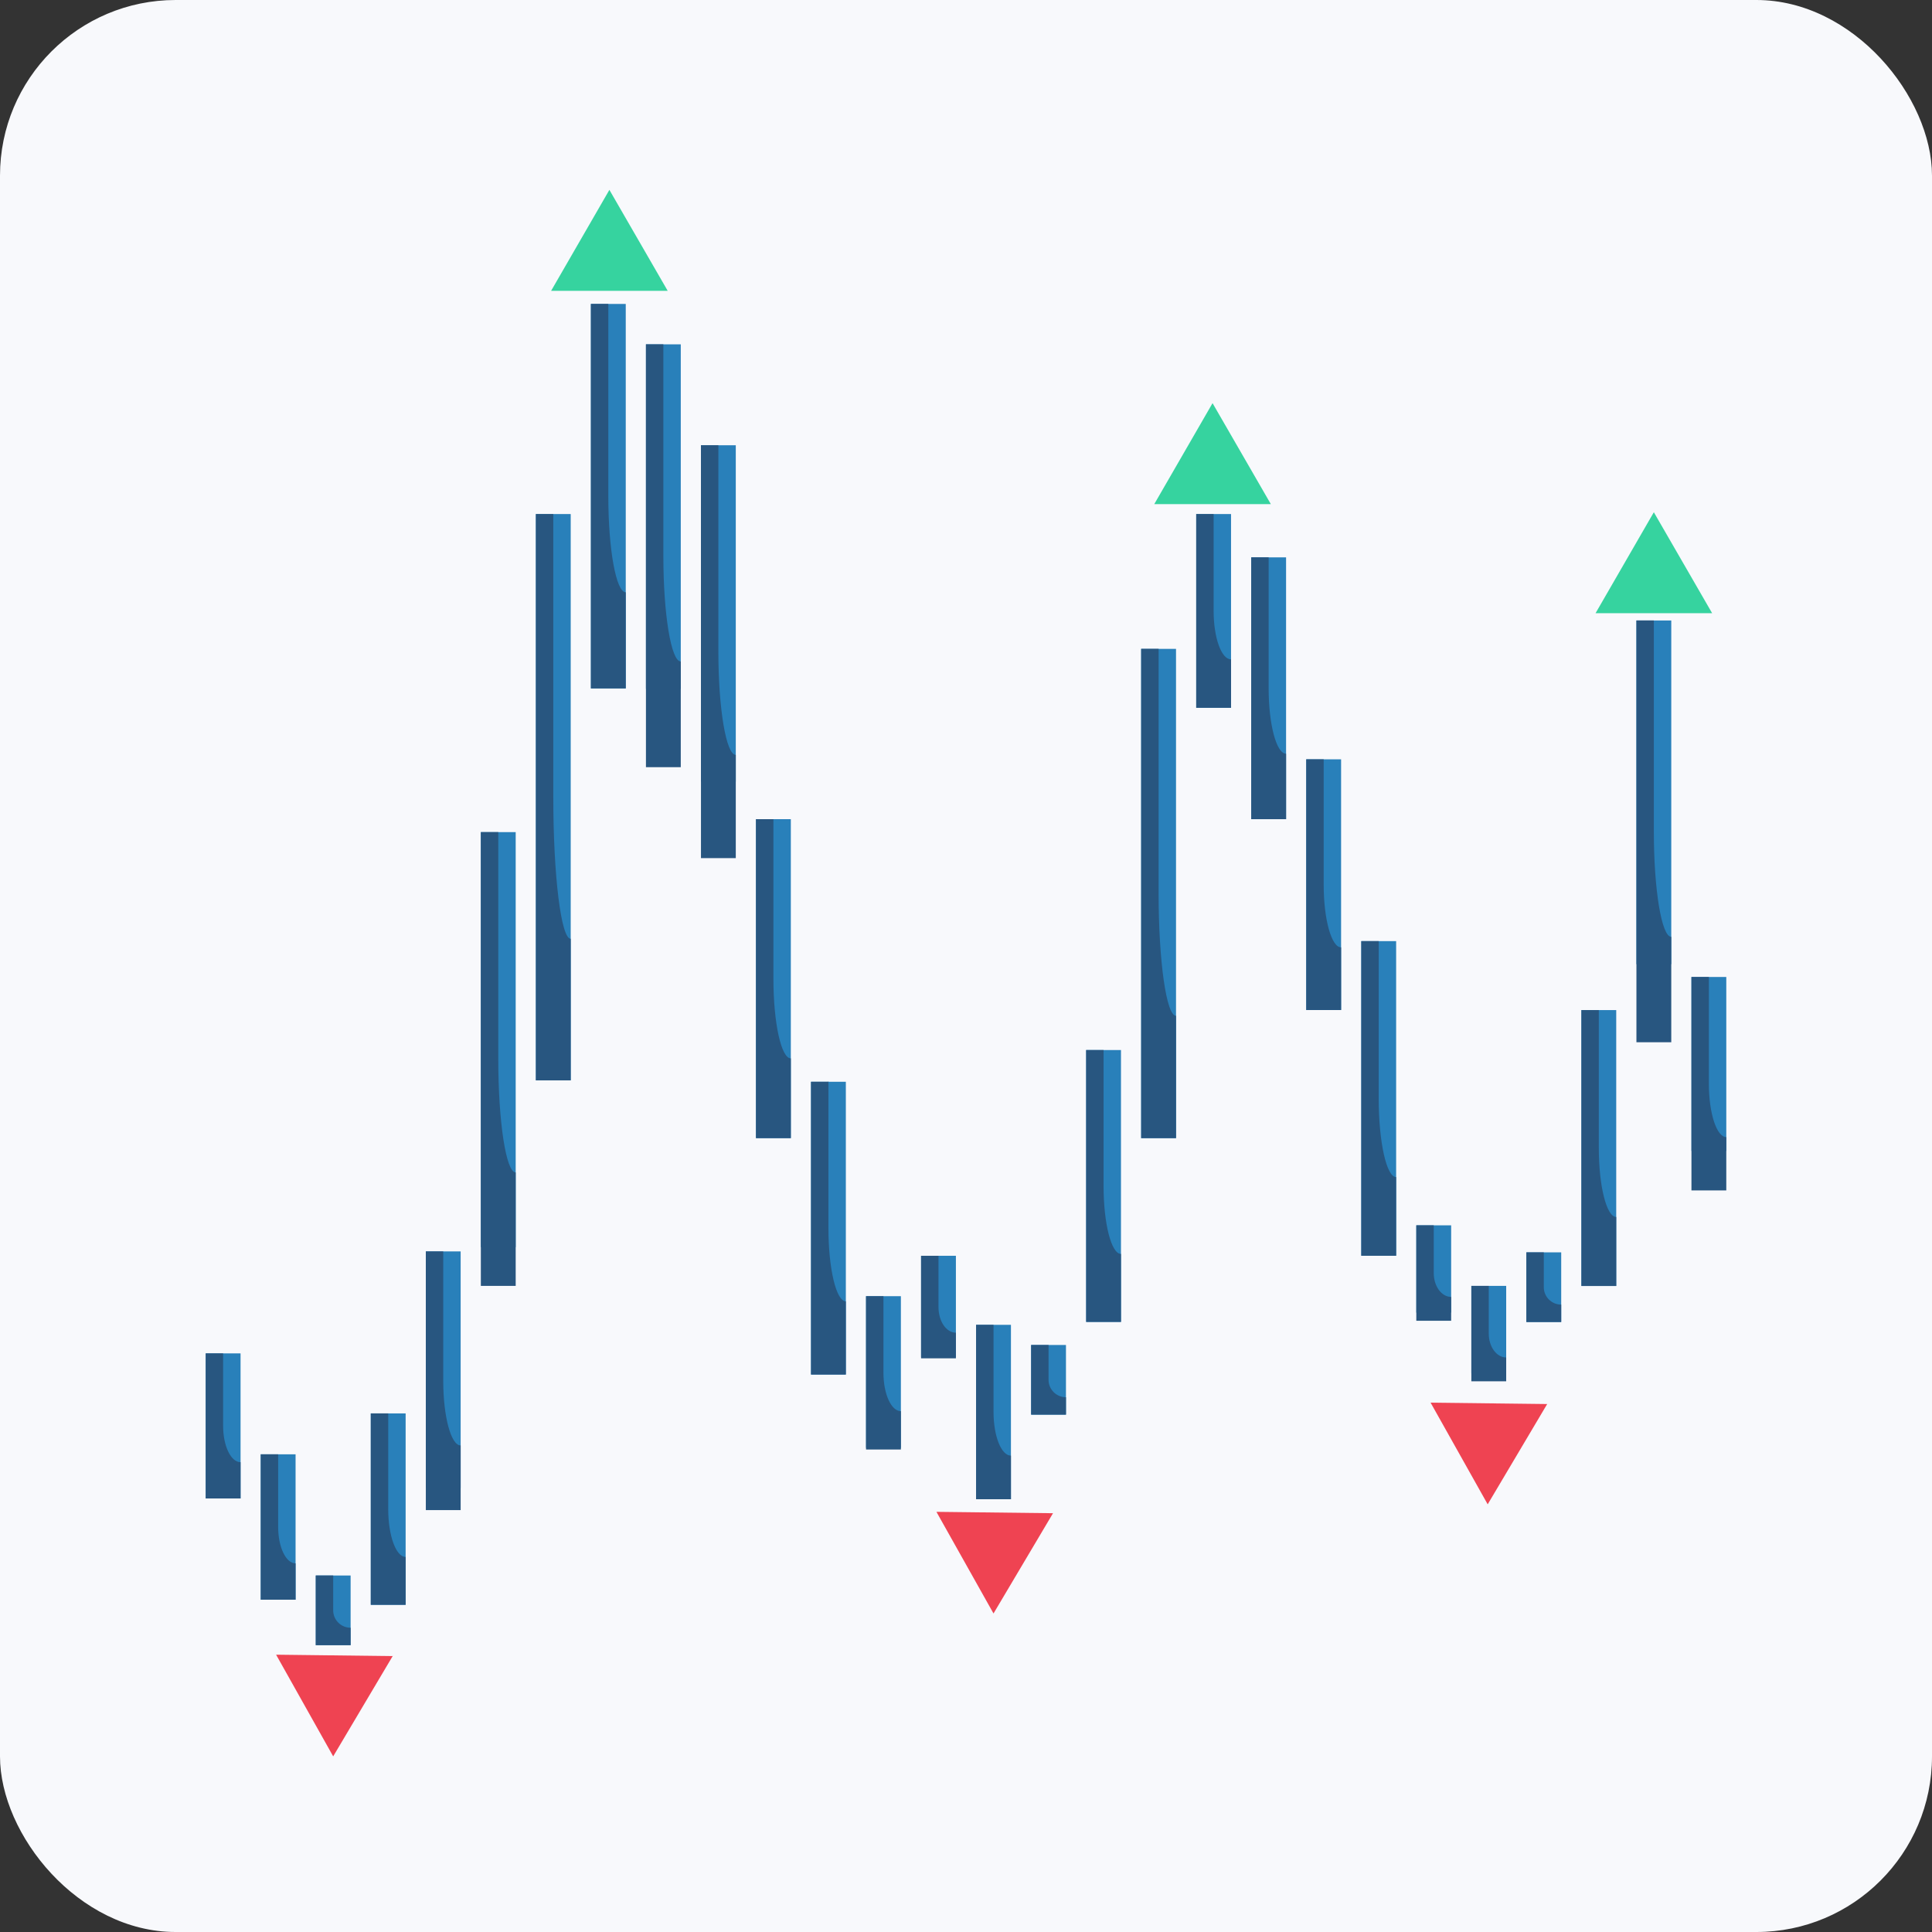 <svg width="88" height="88" viewBox="0 0 88 88" fill="none" xmlns="http://www.w3.org/2000/svg">
<rect x="0" y="0" width="88" height="88" fill="#333333" stroke="none"/>
<rect width="88" height="88" rx="8" fill="#F8F9FC"/>
<path d="M14.383 71.762H15.97V74.935H14.383V71.762Z" fill="#2980BA"/>
<path d="M15.97 74.141V74.935H14.383V71.762H15.176V73.348C15.176 73.787 15.531 74.141 15.97 74.141Z" fill="#285680"/>
<path d="M9.37 61.645H10.957V68.253H9.37V61.645Z" fill="#2980BA"/>
<path d="M10.957 66.601V68.253H9.37V61.645H10.163V64.949C10.163 65.863 10.518 66.601 10.957 66.601Z" fill="#285680"/>
<path d="M16.889 64.379H18.476V73.096H16.889V64.379Z" fill="#2980BA"/>
<path d="M18.476 70.917V73.096H16.889V64.379H17.683V68.738C17.683 69.944 18.037 70.917 18.476 70.917Z" fill="#285680"/>
<path d="M11.877 66.242H13.463V72.865H11.877V66.242Z" fill="#2980BA"/>
<path d="M13.463 71.209V72.865H11.877V66.242H12.67V69.553C12.67 70.469 13.024 71.209 13.463 71.209Z" fill="#285680"/>
<path d="M59.498 34.586H61.085V46.005H59.498V34.586Z" fill="#2980BA"/>
<path d="M61.085 43.151V46.005H59.498V34.586H60.292V40.296C60.292 41.875 60.646 43.151 61.085 43.151Z" fill="#285680"/>
<path d="M62.005 42.867H63.592V57.197H62.005V42.867Z" fill="#2980BA"/>
<path d="M63.592 53.615V57.197H62.005V42.867H62.798V50.032C62.798 52.014 63.153 53.615 63.592 53.615Z" fill="#285680"/>
<path d="M19.396 57H20.982V67.777H19.396V57Z" fill="#2980BA"/>
<path d="M20.982 65.838V68.784H19.396V57H20.189V62.892C20.189 64.522 20.543 65.838 20.982 65.838Z" fill="#285680"/>
<path d="M21.902 37.902H23.489V56.806H21.902V37.902Z" fill="#2980BA"/>
<path d="M23.489 53.404V58.571H21.902V37.902H22.696V48.237C22.696 51.096 23.05 53.404 23.489 53.404Z" fill="#285680"/>
<path d="M64.511 55.812H66.098V59.787H64.511V55.812Z" fill="#2980BA"/>
<path d="M66.098 59.072V60.158H64.511V55.812H65.305V57.985C65.305 58.586 65.659 59.072 66.098 59.072Z" fill="#285680"/>
<path d="M67.018 58.57H68.605V62.545H67.018V58.57Z" fill="#2980BA"/>
<path d="M68.605 61.83V62.916H67.018V58.57H67.811V60.743C67.811 61.344 68.166 61.83 68.605 61.83Z" fill="#285680"/>
<path d="M24.409 23.414H25.995V49.21H24.409V23.414Z" fill="#2980BA"/>
<path d="M25.995 42.761V49.21H24.409V23.414H25.202V36.312C25.202 39.881 25.556 42.761 25.995 42.761Z" fill="#285680"/>
<path d="M26.915 13.844H28.502V31.357H26.915V13.844Z" fill="#2980BA"/>
<path d="M28.502 26.979V31.357H26.915V13.844H27.708V22.601C27.708 25.023 28.063 26.979 28.502 26.979Z" fill="#285680"/>
<path d="M69.524 57.043H71.111V60.216H69.524V57.043Z" fill="#2980BA"/>
<path d="M71.111 59.423V60.216H69.524V57.043H70.318V58.63C70.318 59.068 70.672 59.423 71.111 59.423Z" fill="#285680"/>
<path d="M72.031 46.008H73.617V58.574H72.031V46.008Z" fill="#2980BA"/>
<path d="M73.617 55.432V58.574H72.031V46.008H72.824V52.291C72.824 54.029 73.178 55.432 73.617 55.432Z" fill="#285680"/>
<path d="M35.228 49.012C35.082 49.012 34.963 48.489 34.963 47.842V38.483C34.963 37.836 35.082 37.312 35.228 37.312C35.373 37.312 35.492 37.836 35.492 38.483V47.842C35.492 48.489 35.373 49.012 35.228 49.012Z" fill="#285680"/>
<path d="M34.434 37.312H36.021V51.84H34.434V37.312Z" fill="#2980BA"/>
<path d="M36.021 48.208V51.84H34.434V37.312H35.228V44.576C35.228 46.586 35.582 48.208 36.021 48.208Z" fill="#285680"/>
<path d="M37.734 60.013C37.588 60.013 37.469 59.532 37.469 58.939V50.347C37.469 49.754 37.588 49.273 37.734 49.273C37.88 49.273 37.998 49.754 37.998 50.347V58.939C37.998 59.532 37.88 60.013 37.734 60.013Z" fill="#285680"/>
<path d="M36.941 49.273H38.527V62.608H36.941V49.273Z" fill="#2980BA"/>
<path d="M38.527 59.274V62.608H36.941V49.273H37.734V55.941C37.734 57.785 38.088 59.274 38.527 59.274Z" fill="#285680"/>
<path d="M44.46 60.344H46.047V68.288H44.46V60.344Z" fill="#2980BA"/>
<path d="M46.047 66.302V68.288H44.46V60.344H45.254V64.316C45.254 65.415 45.608 66.302 46.047 66.302Z" fill="#285680"/>
<path d="M46.967 61.262H48.553V64.435H46.967V61.262Z" fill="#2980BA"/>
<path d="M48.553 63.642V64.435H46.967V61.262H47.76V62.848C47.76 63.287 48.114 63.642 48.553 63.642Z" fill="#285680"/>
<path d="M54.486 23.414H56.072V32.239H54.486V23.414Z" fill="#2980BA"/>
<path d="M56.072 30.033V32.239H54.486V23.414H55.279V27.827C55.279 29.047 55.633 30.033 56.072 30.033Z" fill="#285680"/>
<path d="M56.992 25.387H58.579V37.313H56.992V25.387Z" fill="#2980BA"/>
<path d="M58.579 34.331V37.313H56.992V25.387H57.785V31.35C57.785 32.999 58.14 34.331 58.579 34.331Z" fill="#285680"/>
<path d="M29.422 15.684H31.008V31.378H29.422V15.684Z" fill="#2980BA"/>
<path d="M31.008 30.129V34.944H29.422V15.684H30.215V25.314C30.215 27.978 30.569 30.129 31.008 30.129Z" fill="#285680"/>
<path d="M31.928 20.281H33.514V35.603H31.928V20.281Z" fill="#2980BA"/>
<path d="M33.514 34.384V39.085H31.928V20.281H32.721V29.683C32.721 32.284 33.076 34.384 33.514 34.384Z" fill="#285680"/>
<path d="M74.537 28.262H76.124V43.917H74.537V28.262Z" fill="#2980BA"/>
<path d="M76.124 42.671V47.474H74.537V28.262H75.33V37.868C75.33 40.526 75.685 42.671 76.124 42.671Z" fill="#285680"/>
<path d="M77.043 44.5H78.63V52.423H77.043V44.5Z" fill="#2980BA"/>
<path d="M78.63 51.793V54.223H77.043V44.5H77.837V49.362C77.837 50.707 78.191 51.793 78.63 51.793Z" fill="#285680"/>
<path d="M39.447 59.039H41.034V65.95H39.447V59.039Z" fill="#2980BA"/>
<path d="M41.034 64.277V66.023H39.447V59.039H40.24V62.531C40.24 63.497 40.595 64.277 41.034 64.277Z" fill="#285680"/>
<path d="M41.954 57.199H43.54V61.822H41.954V57.199Z" fill="#2980BA"/>
<path d="M43.54 60.703V61.87H41.954V57.199H42.747V59.535C42.747 60.181 43.101 60.703 43.54 60.703Z" fill="#285680"/>
<path d="M49.473 47.828H51.059V60.211H49.473V47.828Z" fill="#2980BA"/>
<path d="M51.059 57.115V60.211H49.473V47.828H50.266V54.019C50.266 55.732 50.62 57.115 51.059 57.115Z" fill="#285680"/>
<path d="M51.979 29.555H53.566V51.84H51.979V29.555Z" fill="#2980BA"/>
<path d="M53.566 46.269V51.84H51.979V29.555H52.773V40.697C52.773 43.78 53.127 46.269 53.566 46.269Z" fill="#285680"/>
<path d="M27.297 12.73C27.297 12.985 27.503 13.19 27.757 13.19C28.011 13.19 28.217 12.985 28.217 12.73L27.297 12.73ZM27.757 8.648L25.102 13.247L30.413 13.247L27.757 8.648Z" fill="#36D39F"/>
<path d="M54.77 22.445C54.77 22.699 54.976 22.905 55.23 22.905C55.484 22.905 55.69 22.699 55.69 22.445L54.77 22.445ZM55.23 18.363L52.575 22.962L57.885 22.962L55.23 18.363Z" fill="#36D39F"/>
<path d="M74.87 27.414C74.87 27.668 75.076 27.874 75.33 27.874C75.584 27.874 75.79 27.668 75.79 27.414L74.87 27.414ZM75.33 23.332L72.675 27.931L77.986 27.931L75.33 23.332Z" fill="#36D39F"/>
<path d="M68.271 64.443C68.274 64.189 68.07 63.981 67.817 63.978C67.562 63.975 67.354 64.178 67.351 64.432L68.271 64.443ZM67.762 68.52L70.472 63.952L65.162 63.889L67.762 68.52Z" fill="#EF4352"/>
<path d="M45.762 69.416C45.765 69.162 45.562 68.953 45.307 68.95C45.053 68.947 44.845 69.151 44.842 69.405L45.762 69.416ZM45.253 73.492L47.963 68.925L42.653 68.862L45.253 73.492Z" fill="#EF4352"/>
<path d="M15.685 75.924C15.688 75.669 15.484 75.461 15.23 75.458C14.976 75.455 14.768 75.659 14.765 75.912L15.685 75.924ZM15.176 80L17.886 75.433L12.576 75.369L15.176 80Z" fill="#EF4352"/>
</svg>
